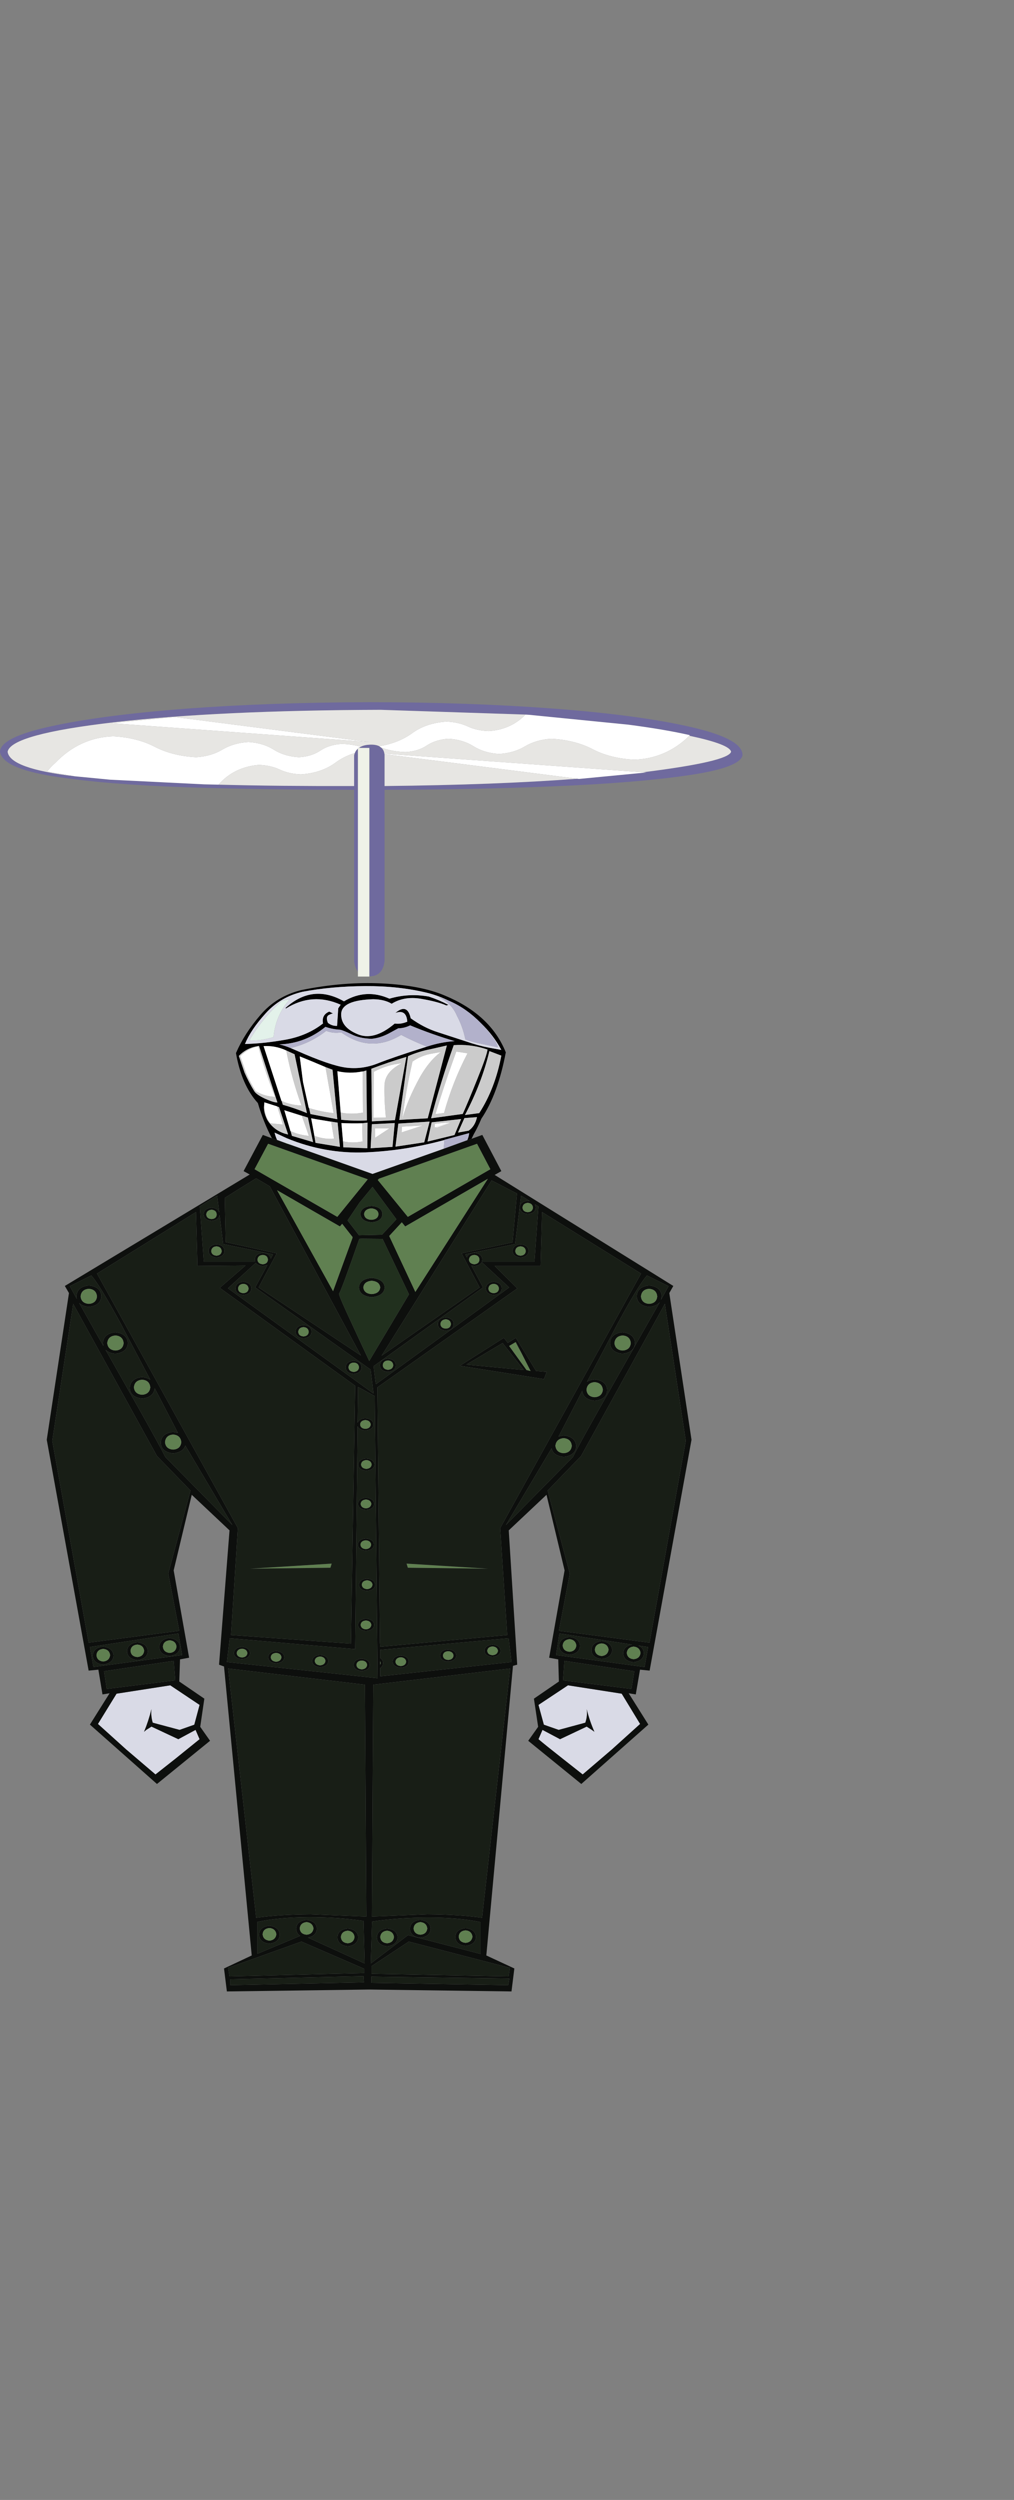 <?xml version="1.0" encoding="UTF-8" standalone="no"?>
<svg xmlns:xlink="http://www.w3.org/1999/xlink" height="1180.9px" width="479.35px" xmlns="http://www.w3.org/2000/svg">
  <rect width="100%" height="100%" fill="#808080" stroke="none"/>
  <g transform="matrix(1.0, 0.0, 0.0, 1.0, 174.55, 605.1)">
    <use height="476.3" transform="matrix(1.0, 0.0, 0.0, 1.0, -152.45, -140.7)" width="304.8" xlink:href="#shape0"/>
    <use height="129.6" transform="matrix(1.0, 0.0, 0.0, 1.0, -174.55, -273.4)" width="351.0" xlink:href="#shape1"/>
  </g>
  <defs>
    <g id="shape0" transform="matrix(1.0, 0.0, 0.0, 1.0, 0.0, 0.0)">
      <path d="M207.55 31.1 Q200.15 28.75 192.4 29.3 186.3 46.3 181.7 63.85 L196.65 61.8 Q199.0 56.65 203.55 45.3 208.15 33.95 208.35 31.35 L207.55 31.1 M209.25 32.1 Q205.65 47.2 197.7 62.3 L204.45 61.4 Q211.95 49.8 214.9 34.25 L209.25 32.1 M190.05 8.3 Q185.4 6.05 180.35 4.7 166.6 1.3 150.55 1.4 134.55 1.5 120.85 4.1 110.5 6.5 103.5 14.25 96.45 22.0 93.7 28.75 102.75 28.55 113.05 26.7 123.3 24.8 130.6 19.05 129.85 15.0 133.55 13.45 L135.35 14.35 Q135.0 14.25 133.35 15.05 131.75 15.9 132.9 18.75 134.8 20.3 137.25 20.2 L137.8 11.9 138.95 10.2 Q125.55 4.2 113.05 12.0 L112.85 11.75 Q125.65 0.15 140.5 8.6 150.9 2.4 162.0 7.35 171.1 4.65 180.6 6.35 185.5 7.95 189.9 10.3 L188.9 10.55 Q184.85 8.75 176.95 7.4 169.0 6.05 163.05 9.75 159.75 7.7 154.35 7.6 139.6 8.05 139.2 14.35 138.85 20.75 146.8 24.05 154.6 27.5 164.5 19.1 167.55 19.5 170.45 18.2 170.0 12.2 164.8 14.1 170.45 9.3 172.05 16.6 178.3 21.1 184.75 23.15 L198.1 27.5 Q204.0 29.55 209.35 30.55 L214.9 31.55 Q211.15 24.6 205.2 18.85 198.25 11.75 190.05 8.3 M179.7 30.0 Q186.2 27.85 192.85 27.4 182.15 24.25 171.8 19.95 169.1 21.3 166.15 21.35 L161.65 23.8 Q157.5 25.95 153.55 26.3 147.95 26.15 144.0 24.15 139.95 22.2 138.6 22.0 135.0 21.8 131.75 20.65 122.2 28.5 109.95 28.95 112.65 29.55 115.2 30.65 L118.15 31.9 Q133.9 38.9 141.4 39.9 148.95 40.9 156.4 37.95 163.95 34.95 179.7 30.0 M168.0 64.55 L180.1 63.85 189.15 29.45 181.45 31.2 Q175.95 32.25 170.8 34.5 L166.65 64.65 168.0 64.55 M198.8 74.2 Q199.5 72.65 199.7 70.85 L188.0 74.0 188.0 74.1 Q169.55 79.15 150.65 79.95 131.55 80.7 113.55 73.3 L107.7 70.6 Q108.1 72.4 108.9 74.1 L106.45 73.3 Q102.5 65.85 99.8 56.65 92.15 48.3 89.45 33.05 93.5 23.7 101.05 15.0 108.55 6.25 120.25 3.3 140.2 -0.75 158.5 0.15 176.75 1.05 188.0 5.8 209.8 14.8 217.0 32.7 213.3 52.4 205.45 64.05 203.75 68.1 201.85 71.4 L200.8 73.55 198.8 74.2 M195.9 64.2 L181.95 65.75 180.0 74.85 192.75 71.75 195.9 64.2 M194.4 70.6 L199.45 69.7 Q202.5 67.55 203.4 63.3 L197.45 63.75 194.4 70.6 M166.2 66.35 L164.85 77.25 178.45 75.2 181.0 65.4 166.2 66.35 M164.5 66.1 L153.7 66.65 153.1 78.0 163.45 77.35 164.5 66.1 M170.0 34.85 Q161.65 37.3 153.45 40.45 L153.7 65.3 164.6 64.75 170.0 34.85 M124.0 59.0 L124.65 61.85 137.35 64.3 135.1 40.9 131.75 39.65 Q125.7 37.05 119.6 34.6 L121.15 46.75 123.85 58.9 124.0 59.0 M149.3 41.8 L149.3 41.7 Q143.35 42.95 137.4 41.6 L137.4 41.7 138.95 61.15 139.2 64.55 Q145.25 65.2 151.35 64.85 L151.1 41.25 149.3 41.8 M99.25 29.85 Q94.3 30.75 90.8 34.4 L93.5 42.25 Q95.5 46.85 98.1 51.05 99.15 52.7 103.2 54.6 107.35 56.45 109.05 56.4 L100.35 29.65 99.25 29.85 M111.05 55.65 L111.6 57.45 Q117.55 59.15 123.0 61.4 L117.15 33.6 113.2 31.8 Q108.1 29.45 102.5 29.75 L110.95 55.65 111.05 55.65 M114.4 60.7 L112.3 60.05 115.2 69.9 115.3 69.95 115.9 72.15 125.9 75.1 123.45 63.5 114.4 60.7 M102.85 57.0 Q102.15 60.25 104.2 64.5 107.65 70.15 114.1 71.5 L109.8 58.55 109.0 58.35 109.0 58.25 102.85 56.3 102.85 57.0 M140.05 74.75 L140.2 77.55 151.55 78.0 151.65 65.9 149.1 66.2 Q144.15 66.35 139.3 66.1 L140.05 74.75 M126.15 70.05 L127.05 75.45 138.6 77.35 137.5 65.9 127.45 64.3 125.0 63.85 126.15 70.05" fill="#000000" fill-rule="evenodd" stroke="none"/>
      <path d="M209.25 32.1 L214.9 34.25 Q211.95 49.8 204.45 61.4 L197.7 62.3 Q205.65 47.2 209.25 32.1 M207.55 31.1 L208.35 31.35 Q208.15 33.95 203.55 45.3 199.0 56.65 196.65 61.8 L181.7 63.85 Q186.3 46.3 192.4 29.3 200.15 28.75 207.55 31.1 M168.0 64.55 L166.65 64.65 170.8 34.5 Q175.95 32.25 181.45 31.2 L189.15 29.45 180.1 63.85 168.0 64.55 Q170.0 56.65 175.05 46.95 180.0 37.2 186.3 32.55 L182.35 33.25 Q177.2 34.05 172.9 37.05 169.8 50.6 168.0 64.55 M189.7 66.0 L190.35 65.75 183.4 66.45 183.4 68.25 184.15 68.0 184.15 68.35 191.05 65.85 189.7 66.0 M193.6 32.35 L191.95 36.95 Q187.55 49.25 183.75 61.85 L187.8 61.35 Q191.85 46.65 198.9 33.15 L193.6 32.35 M166.2 66.35 L181.0 65.4 178.45 75.2 164.85 77.25 166.2 66.35 M194.4 70.6 L197.45 63.75 203.4 63.3 Q202.5 67.55 199.45 69.7 L194.4 70.6 M195.9 64.2 L192.75 71.75 180.0 74.85 181.95 65.75 195.9 64.2 M167.95 67.8 L167.75 70.5 177.75 67.25 167.95 67.8 M164.5 66.1 L163.45 77.35 153.1 78.0 153.7 66.65 164.5 66.1 M170.0 34.85 L164.6 64.75 153.7 65.3 153.45 40.45 Q161.65 37.3 170.0 34.85 M131.75 39.65 L135.1 40.9 137.35 64.3 124.65 61.85 124.0 59.0 Q129.7 60.8 135.6 61.4 L131.75 39.65 M149.3 41.8 L151.1 41.25 151.35 64.85 Q145.25 65.2 139.2 64.55 L138.95 61.15 Q144.15 62.15 149.5 61.15 L149.3 41.8 M100.0 29.9 Q95.05 30.8 91.5 34.5 L94.2 42.35 Q96.2 46.95 98.8 51.05 103.15 53.6 107.9 53.7 103.2 42.05 100.0 29.9 M99.25 29.85 L100.35 29.65 109.05 56.4 Q107.35 56.45 103.2 54.6 99.15 52.7 98.1 51.05 95.5 46.85 93.5 42.25 L90.8 34.4 Q94.3 30.75 99.25 29.85 M113.2 31.8 L117.15 33.6 123.0 61.4 Q117.55 59.15 111.6 57.45 L111.05 55.65 Q115.45 57.65 120.4 57.8 115.8 45.15 113.2 31.8 M114.4 60.7 L123.45 63.5 125.9 75.1 115.9 72.15 115.3 69.95 Q119.35 71.75 123.9 72.15 L120.6 62.75 114.4 60.7 M109.0 58.35 L109.8 58.55 114.1 71.5 Q107.65 70.15 104.2 64.5 102.15 60.25 102.85 57.0 102.7 62.4 105.65 66.2 L111.6 66.8 109.0 58.35 M155.25 68.6 L155.25 73.05 162.0 68.6 155.25 68.6 M149.1 66.2 L151.65 65.9 151.55 78.0 140.2 77.55 140.05 74.75 Q144.7 75.75 149.3 74.75 L149.1 66.2 M126.15 70.05 L126.55 72.15 Q131.1 73.85 135.8 73.5 L134.45 65.55 127.45 64.3 137.5 65.9 138.6 77.35 127.05 75.45 126.15 70.05 M154.45 63.6 L160.3 63.5 Q159.45 54.6 159.65 48.2 159.9 41.8 167.85 37.85 160.8 38.55 154.6 41.9 L154.45 63.6" fill="#cbcbcb" fill-rule="evenodd" stroke="none"/>
      <path d="M189.7 66.0 L191.05 65.85 184.15 68.35 184.15 68.0 189.7 66.0" fill="#fefefe" fill-rule="evenodd" stroke="none"/>
      <path d="M190.05 8.3 Q187.75 7.35 185.3 6.7 191.4 9.4 193.95 15.5 196.65 20.55 197.9 26.6 201.15 27.85 205.9 28.75 L213.2 30.3 Q213.4 29.75 211.85 27.05 208.7 22.45 205.2 18.85 211.15 24.6 214.9 31.55 L209.35 30.55 Q204.0 29.55 198.1 27.5 L184.75 23.15 Q178.3 21.1 172.05 16.6 170.45 9.3 164.8 14.1 170.0 12.2 170.45 18.2 167.55 19.5 164.5 19.1 154.6 27.5 146.8 24.05 138.85 20.75 139.2 14.35 139.6 8.05 154.35 7.6 159.75 7.7 163.05 9.75 169.0 6.05 176.95 7.4 184.85 8.75 188.9 10.55 L189.9 10.3 Q185.5 7.95 180.6 6.35 171.1 4.65 162.0 7.35 150.9 2.4 140.5 8.6 125.65 0.15 112.85 11.75 L113.05 12.0 Q125.55 4.2 138.95 10.2 L137.8 11.9 137.25 20.2 Q134.8 20.3 132.9 18.75 131.75 15.9 133.35 15.05 135.0 14.25 135.35 14.35 L133.55 13.45 Q129.85 15.0 130.6 19.05 123.3 24.8 113.05 26.7 102.75 28.55 93.7 28.75 96.45 22.0 103.5 14.25 110.5 6.5 120.85 4.1 134.55 1.5 150.55 1.4 166.6 1.3 180.35 4.7 185.4 6.05 190.05 8.3 M115.2 30.65 Q124.55 28.5 132.1 22.55 135.6 23.9 139.2 23.25 153.1 33.25 167.55 24.45 172.95 27.3 179.7 30.0 163.95 34.95 156.4 37.95 148.95 40.9 141.4 39.9 133.9 38.9 118.15 31.9 L115.2 30.65 M108.9 74.1 Q108.1 72.4 107.7 70.6 L113.55 73.3 Q131.55 80.7 150.65 79.95 169.55 79.15 188.0 74.1 L187.65 78.25 154.0 90.15 117.0 77.0 112.6 75.0 112.85 75.55 108.9 74.1 M114.85 7.6 L111.15 8.4 Q102.05 16.4 95.85 26.95 100.25 27.5 107.2 25.5 108.15 15.25 114.85 7.6 M58.4 331.7 L72.25 340.95 69.75 350.3 62.8 352.75 50.1 349.35 Q49.15 346.2 49.5 342.95 48.15 348.45 46.0 353.65 L47.05 352.75 49.5 351.2 62.2 357.15 70.35 352.75 72.25 357.15 60.85 366.35 51.4 373.8 37.5 361.95 24.2 349.95 33.0 335.65 58.4 331.7 M242.65 357.15 L255.25 351.2 257.65 352.75 258.9 353.65 Q256.6 348.45 255.25 342.95 255.7 346.2 254.6 349.35 L242.0 352.75 235.0 350.3 232.45 340.95 246.4 331.7 271.8 335.65 280.5 349.95 267.2 361.95 253.35 373.8 243.9 366.35 Q235.5 359.75 232.45 357.15 L234.35 352.75 242.65 357.15" fill="#d9dae6" fill-rule="evenodd" stroke="none"/>
      <path d="M205.2 18.85 Q208.7 22.45 211.85 27.05 213.4 29.75 213.2 30.3 L205.9 28.75 Q201.15 27.85 197.9 26.6 196.65 20.55 193.95 15.5 191.4 9.4 185.3 6.7 187.75 7.35 190.05 8.3 198.25 11.75 205.2 18.85 M115.2 30.65 Q112.65 29.55 109.95 28.95 122.2 28.5 131.75 20.65 135.0 21.8 138.6 22.0 139.95 22.2 144.0 24.15 147.95 26.15 153.55 26.3 157.5 25.95 161.65 23.8 L166.15 21.35 Q169.1 21.3 171.8 19.95 182.15 24.25 192.85 27.4 186.2 27.85 179.7 30.0 172.95 27.3 167.55 24.45 153.1 33.25 139.2 23.25 135.6 23.9 132.1 22.55 124.55 28.5 115.2 30.65 M188.0 74.1 L188.0 74.0 199.7 70.85 Q199.5 72.65 198.8 74.2 L187.65 78.25 188.0 74.1" fill="#b2b1cb" fill-rule="evenodd" stroke="none"/>
      <path d="M114.85 7.6 Q108.15 15.25 107.2 25.5 100.25 27.5 95.85 26.95 102.05 16.4 111.15 8.4 L114.85 7.6 M112.85 75.55 L112.6 75.0 117.0 77.0 112.85 75.55" fill="#e3f2ea" fill-rule="evenodd" stroke="none"/>
      <path d="M168.0 64.55 Q169.8 50.6 172.9 37.05 177.2 34.05 182.35 33.25 L186.3 32.55 Q180.0 37.2 175.05 46.95 170.0 56.65 168.0 64.55 M193.6 32.35 L198.9 33.15 Q191.85 46.65 187.8 61.35 L183.75 61.85 Q187.55 49.25 191.95 36.95 L193.6 32.35 M184.15 68.0 L183.4 68.25 183.4 66.45 190.35 65.75 189.7 66.0 184.15 68.0 M167.95 67.8 L177.75 67.25 167.75 70.5 167.95 67.8 M124.0 59.0 L123.85 58.9 121.15 46.75 119.6 34.6 Q125.7 37.05 131.75 39.65 L135.6 61.4 Q129.7 60.8 124.0 59.0 M138.95 61.15 L137.4 41.7 137.4 41.6 Q143.35 42.95 149.3 41.7 L149.3 41.8 149.5 61.15 Q144.15 62.15 138.95 61.15 M100.0 29.9 Q103.2 42.05 107.9 53.7 103.15 53.6 98.8 51.05 96.2 46.95 94.2 42.35 L91.5 34.5 Q95.05 30.8 100.0 29.9 M111.05 55.65 L110.95 55.65 102.5 29.75 Q108.1 29.45 113.2 31.8 115.8 45.15 120.4 57.8 115.45 57.65 111.05 55.65 M112.3 60.05 L114.4 60.7 120.6 62.75 123.9 72.15 Q119.35 71.75 115.3 69.95 L115.2 69.9 112.3 60.05 M102.85 57.0 L102.85 56.3 109.0 58.25 109.0 58.35 111.6 66.8 105.65 66.2 Q102.7 62.4 102.85 57.0 M155.25 68.6 L162.0 68.6 155.25 73.05 155.25 68.6 M149.1 66.2 L149.3 74.75 Q144.7 75.75 140.05 74.75 L139.3 66.1 Q144.15 66.35 149.1 66.2 M154.45 63.6 L154.6 41.9 Q160.8 38.55 167.85 37.85 159.9 41.8 159.65 48.2 159.45 54.6 160.3 63.5 L154.45 63.6 M127.45 64.3 L134.45 65.55 135.8 73.5 Q131.1 73.85 126.55 72.15 L126.15 70.05 125.0 63.85 127.45 64.3" fill="#ffffff" fill-rule="evenodd" stroke="none"/>
      <path d="M198.8 74.2 L200.8 73.55 205.9 71.7 214.9 88.8 211.75 90.6 296.2 143.05 294.3 146.4 304.8 215.7 285.0 324.75 280.45 324.3 278.45 336.0 275.1 335.45 284.4 350.25 252.7 378.3 227.6 357.9 232.3 351.3 230.3 338.0 242.1 329.9 241.8 319.45 237.5 318.65 244.8 277.4 236.25 241.7 218.4 258.5 222.4 321.95 220.4 322.5 207.8 459.3 221.05 465.45 219.7 476.3 152.45 475.4 85.15 476.3 83.8 465.45 96.9 459.3 83.8 322.8 81.45 321.95 86.4 258.5 68.55 241.7 60.0 277.4 67.3 318.65 63.0 319.45 62.65 329.9 74.5 338.0 72.55 351.3 77.2 357.9 52.1 378.3 20.4 350.25 29.7 335.45 26.35 336.0 24.4 324.3 19.8 324.75 0.0 215.7 10.5 146.4 8.55 143.05 95.95 90.4 93.05 88.8 102.15 71.7 106.45 73.3 108.9 74.1 112.85 75.55 117.0 77.0 154.0 90.15 187.65 78.25 198.8 74.2 M203.4 75.9 L157.05 92.4 156.5 93.0 170.7 110.4 209.7 87.9 203.4 75.9 M227.4 108.2 Q229.65 108.05 229.85 106.05 229.65 104.0 227.4 103.8 225.1 104.0 224.9 106.05 225.1 108.05 227.4 108.2 M220.2 122.45 L222.3 99.4 210.3 93.2 158.3 176.0 204.65 143.75 196.1 127.65 220.2 122.45 M227.4 109.1 Q223.8 108.75 223.65 105.95 223.8 103.2 227.4 102.8 L228.4 103.0 224.25 100.4 221.4 123.25 197.8 128.1 198.6 129.55 Q199.25 127.65 202.15 127.4 205.75 127.75 205.9 130.55 L205.75 131.55 230.55 131.55 232.45 105.5 230.75 104.45 231.2 105.95 Q231.0 108.75 227.4 109.1 M208.8 144.3 Q208.95 146.3 211.3 146.45 213.55 146.3 213.75 144.3 213.55 142.25 211.3 142.05 208.95 142.25 208.8 144.3 M227.8 126.5 Q227.6 129.3 224.0 129.65 220.4 129.3 220.2 126.5 220.4 123.7 224.0 123.35 227.6 123.7 227.8 126.5 M211.75 133.6 L222.45 144.2 156.3 190.95 157.5 311.6 157.65 313.5 217.7 307.95 214.35 257.45 280.95 137.2 234.15 108.15 233.45 133.6 211.75 133.6 M218.6 143.75 L205.65 131.8 Q204.85 133.4 202.15 133.7 L200.7 133.4 206.25 143.75 154.5 180.95 155.5 189.15 155.7 189.4 218.6 143.75 M207.55 144.2 Q207.7 141.45 211.3 141.05 214.9 141.45 215.1 144.2 214.9 147.0 211.3 147.35 207.7 147.0 207.55 144.2 M224.0 124.35 Q221.65 124.5 221.5 126.6 221.65 128.55 224.0 128.75 226.25 128.55 226.45 126.6 226.25 124.5 224.0 124.35 M169.45 114.95 L167.85 113.0 161.9 119.45 174.25 145.85 208.5 92.45 169.45 114.95 M202.15 132.8 Q204.4 132.6 204.55 130.65 204.4 128.55 202.15 128.4 199.8 128.55 199.6 130.65 199.8 132.6 202.15 132.8 M188.65 164.2 Q185.05 163.85 184.85 161.05 185.05 158.25 188.65 157.9 192.25 158.25 192.4 161.05 192.25 163.85 188.65 164.2 M188.65 163.2 Q190.9 163.05 191.05 161.05 190.9 159.0 188.65 158.8 186.3 159.0 186.1 161.05 186.3 163.05 188.65 163.2 M224.35 174.65 L221.75 169.5 221.65 169.6 218.6 171.4 226.8 182.75 228.7 183.2 224.35 174.65 M284.75 142.8 Q290.4 143.4 290.7 147.9 L290.35 149.6 293.95 143.15 283.75 138.1 Q279.9 142.35 270.1 160.4 L255.4 188.3 Q256.75 187.4 259.0 187.15 264.7 187.8 264.95 192.3 264.7 196.7 259.0 197.3 253.6 196.7 253.15 192.55 L251.65 195.5 242.2 213.7 241.9 214.15 244.35 213.6 Q250.0 214.25 250.3 218.75 250.0 223.15 244.35 223.8 239.4 223.25 238.65 219.75 L217.05 256.0 248.75 223.85 Q251.55 218.2 261.35 200.85 L281.05 166.1 289.8 150.7 Q288.35 152.6 284.75 152.95 279.15 152.3 278.9 147.9 279.15 143.4 284.75 142.8 M215.45 169.95 L215.45 170.05 198.35 180.2 225.55 182.75 225.45 182.65 215.45 169.95 M217.95 169.95 L221.75 167.55 231.3 183.2 236.35 183.65 235.05 187.05 195.3 180.75 216.1 167.55 217.95 169.95 M284.75 144.4 Q281.25 144.65 280.9 148.0 281.25 151.25 284.75 151.5 288.25 151.25 288.6 148.0 288.25 144.65 284.75 144.4 M272.15 164.9 Q277.8 165.55 278.1 170.05 277.8 174.45 272.15 175.1 266.55 174.45 266.3 170.05 266.55 165.55 272.15 164.9 M272.25 166.45 Q268.75 166.7 268.35 170.05 268.75 173.3 272.25 173.55 275.75 173.3 276.1 170.05 275.75 166.7 272.25 166.45 M259.0 195.6 Q262.5 195.35 262.9 192.1 262.5 188.75 259.0 188.5 255.5 188.75 255.15 192.1 255.5 195.35 259.0 195.6 M98.25 87.9 L137.35 110.4 151.75 92.65 151.65 92.65 104.65 75.9 98.25 87.9 M99.0 92.2 Q91.5 96.8 84.15 101.45 L84.6 122.35 108.7 127.65 100.15 143.75 148.5 175.9 105.45 96.0 99.0 92.2 M77.95 112.35 Q74.35 112.0 74.15 109.2 74.35 106.4 77.95 106.05 80.9 106.35 81.55 108.3 L80.55 100.4 72.35 105.5 74.25 131.55 98.55 131.55 98.35 130.55 Q98.55 127.75 102.15 127.4 105.45 127.75 105.9 130.2 L107.0 128.1 83.4 123.25 81.7 109.5 Q81.35 112.0 77.95 112.35 M77.75 126.6 Q77.95 128.55 80.25 128.75 82.5 128.55 82.7 126.6 82.5 124.5 80.25 124.35 77.95 124.5 77.75 126.6 M80.35 109.3 Q80.2 107.25 77.95 107.05 75.6 107.25 75.4 109.3 75.6 111.3 77.95 111.45 80.2 111.3 80.35 109.3 M76.5 126.5 Q76.65 123.7 80.25 123.35 83.85 123.7 84.05 126.5 83.85 129.3 80.25 129.65 76.65 129.3 76.5 126.5 M70.55 108.15 L23.75 137.2 90.35 257.45 87.1 307.95 143.8 312.0 145.8 190.2 81.8 143.95 93.95 133.4 71.25 133.6 70.55 108.15 M23.75 148.0 Q23.4 144.65 19.9 144.4 16.35 144.65 16.0 148.0 16.35 151.25 19.9 151.5 23.4 151.25 23.75 148.0 M25.8 147.9 Q25.55 152.3 19.9 152.95 16.75 152.6 15.3 151.05 L23.75 166.1 26.8 171.4 26.55 170.05 Q26.8 165.55 32.4 164.9 38.05 165.55 38.35 170.05 38.05 174.45 32.4 175.1 29.25 174.75 27.8 173.2 L43.45 200.85 Q53.25 218.2 56.05 223.85 L87.75 256.0 65.5 218.45 Q64.5 221.6 59.75 222.15 54.15 221.55 53.9 217.1 54.15 212.6 59.75 212.0 L62.0 212.45 53.2 195.5 51.0 191.3 Q50.65 195.6 45.1 196.25 39.5 195.6 39.25 191.2 39.5 186.7 45.1 186.05 47.5 186.35 48.95 187.35 L34.75 160.4 Q24.9 142.35 21.05 138.1 L10.9 143.15 14.2 149.15 14.05 147.9 Q14.3 143.4 19.9 142.8 25.55 143.4 25.8 147.9 M45.1 194.45 Q48.6 194.15 48.95 190.95 48.6 187.6 45.1 187.35 41.55 187.6 41.2 190.95 41.55 194.15 45.1 194.45 M36.35 170.05 Q36.0 166.7 32.5 166.45 28.95 166.7 28.6 170.05 28.95 173.3 32.5 173.55 36.0 173.3 36.35 170.05 M153.55 105.25 Q158.5 105.7 158.65 109.1 158.5 112.55 153.55 113.0 148.6 112.55 148.3 109.1 148.5 105.7 153.55 105.25 M153.45 106.4 Q150.3 106.7 150.0 109.1 150.3 111.65 153.45 111.8 156.6 111.65 156.85 109.1 156.6 106.7 153.45 106.4 M142.2 112.1 L147.6 119.1 158.5 118.85 165.3 111.55 154.0 96.25 147.85 103.7 142.2 112.1 M144.6 120.0 L139.65 113.7 138.6 114.95 108.9 97.85 135.35 145.5 144.45 120.55 Q144.45 120.3 144.6 120.0 M158.75 120.8 L153.0 120.75 Q148.05 120.65 147.75 120.8 138.75 146.65 138.15 146.65 138.05 147.45 141.55 155.1 L148.6 170.3 152.45 178.5 171.25 147.0 158.75 120.8 M157.65 143.75 Q157.3 140.9 153.6 140.6 150.0 140.9 149.65 143.75 150.0 146.65 153.6 146.9 157.3 146.65 157.65 143.75 M159.75 143.75 Q159.45 147.75 153.6 148.35 147.85 147.75 147.6 143.75 147.85 139.8 153.6 139.25 159.45 139.8 159.75 143.75 M96.75 144.2 Q96.55 147.0 92.95 147.35 89.35 147.0 89.2 144.2 89.35 141.45 92.95 141.05 96.55 141.45 96.75 144.2 M95.4 144.3 Q95.2 142.25 92.95 142.05 90.6 142.25 90.45 144.3 90.6 146.3 92.95 146.45 95.2 146.3 95.4 144.3 M98.8 132.15 L85.65 144.15 154.5 193.9 153.1 182.55 98.55 143.75 104.3 133.15 102.15 133.7 Q99.7 133.4 98.8 132.15 M102.15 132.8 Q104.4 132.6 104.55 130.65 104.4 128.55 102.15 128.4 99.8 128.55 99.6 130.65 99.8 132.6 102.15 132.8 M117.6 164.65 Q117.8 161.85 121.4 161.5 125.0 161.85 125.2 164.65 125.0 167.45 121.4 167.8 117.8 167.45 117.6 164.65 M158.85 180.5 Q159.0 182.45 161.35 182.65 163.6 182.45 163.8 180.5 163.6 178.4 161.35 178.25 159.0 178.4 158.85 180.5 M121.4 162.5 Q119.05 162.65 118.9 164.75 119.05 166.7 121.4 166.9 123.65 166.7 123.85 164.75 123.65 162.65 121.4 162.5 M157.5 180.5 Q157.65 177.7 161.25 177.35 164.85 177.7 165.05 180.5 164.85 183.3 161.25 183.65 157.65 183.3 157.5 180.5 M142.65 181.5 Q142.8 183.45 145.15 183.65 147.4 183.45 147.6 181.5 147.4 179.4 145.15 179.25 142.8 179.4 142.65 181.5 M148.85 181.5 Q148.65 184.25 145.05 184.65 141.45 184.25 141.3 181.5 141.45 178.7 145.05 178.35 148.65 178.7 148.85 181.5 M147.15 190.75 L146.95 207.65 Q147.6 205.8 150.55 205.5 154.25 205.85 154.45 208.5 154.25 211.0 150.55 211.35 147.6 211.1 146.95 209.3 L145.8 314.6 86.5 309.45 85.15 320.7 156.4 328.35 155.05 195.05 147.15 190.75 M148.6 227.4 Q148.75 229.25 151.1 229.45 153.35 229.25 153.6 227.4 153.35 225.5 151.1 225.3 148.75 225.5 148.6 227.4 M150.65 210.55 Q152.9 210.35 153.15 208.5 152.9 206.6 150.65 206.4 148.3 206.6 148.15 208.5 148.3 210.35 150.65 210.55 M151.0 224.5 Q154.7 224.85 154.9 227.45 154.7 230.0 151.0 230.35 147.4 230.0 147.25 227.45 147.4 224.85 151.0 224.5 M150.9 243.05 Q154.6 243.4 154.8 246.0 154.6 248.55 150.9 248.9 147.3 248.55 147.15 246.0 147.3 243.4 150.9 243.05 M150.9 243.95 Q148.6 244.1 148.4 246.0 148.6 247.9 150.9 248.1 153.15 247.9 153.45 246.0 153.15 244.1 150.9 243.95 M154.7 265.25 Q154.5 267.8 150.85 268.15 147.25 267.8 147.05 265.25 147.25 262.65 150.85 262.3 154.5 262.65 154.7 265.25 M150.85 267.35 Q153.1 267.15 153.35 265.25 153.1 263.4 150.85 263.2 148.5 263.4 148.3 265.25 148.5 267.15 150.85 267.35 M147.6 284.25 Q147.75 281.65 151.35 281.3 155.05 281.65 155.25 284.25 155.05 286.8 151.35 287.15 147.75 286.8 147.6 284.25 M59.75 213.25 Q56.25 213.5 55.9 216.85 56.25 220.1 59.75 220.35 63.25 220.1 63.6 216.85 63.25 213.5 59.75 213.25 M151.45 282.1 Q149.1 282.3 148.95 284.15 149.1 286.05 151.45 286.25 153.7 286.05 154.0 284.15 153.7 282.3 151.45 282.1 M52.1 223.35 L12.5 151.5 2.6 216.2 19.8 311.55 62.65 305.95 57.5 279.2 57.5 278.7 67.95 239.7 52.1 223.35 M62.25 307.2 L20.4 313.6 22.05 323.05 64.0 317.4 62.25 307.2 M42.85 318.35 Q45.7 318.1 46.05 315.4 45.7 312.7 42.85 312.45 39.85 312.7 39.6 315.4 39.85 318.1 42.85 318.35 M42.85 319.8 Q38.15 319.25 37.95 315.6 38.15 311.9 42.85 311.35 47.5 311.9 47.8 315.6 47.5 319.25 42.85 319.8 M54.9 313.4 Q55.15 316.1 58.15 316.4 61.0 316.1 61.35 313.4 61.0 310.7 58.15 310.45 55.15 310.7 54.9 313.4 M58.05 309.35 Q62.7 309.9 63.0 313.6 62.7 317.3 58.05 317.85 53.35 317.3 53.2 313.6 53.35 309.9 58.05 309.35 M58.4 331.7 L33.0 335.65 24.2 349.95 37.5 361.95 51.4 373.8 60.85 366.35 72.25 357.15 70.35 352.75 62.2 357.15 49.5 351.2 47.05 352.75 46.0 353.65 Q48.15 348.45 49.5 342.95 49.15 346.2 50.1 349.35 L62.8 352.75 69.75 350.3 72.25 340.95 58.4 331.7 M60.0 320.15 L27.1 325.05 28.35 333.4 60.75 329.35 60.0 320.15 M26.7 314.5 Q23.75 314.75 23.5 317.45 23.75 320.15 26.7 320.45 29.6 320.15 29.95 317.45 29.6 314.75 26.7 314.5 M26.65 313.4 Q31.3 313.95 31.6 317.65 31.3 321.35 26.65 321.9 21.95 321.35 21.75 317.65 21.95 313.95 26.65 313.4 M147.15 303.15 Q147.3 300.55 150.9 300.2 154.6 300.55 154.8 303.15 154.6 305.7 150.9 306.05 147.3 305.7 147.15 303.15 M148.4 303.15 Q148.6 305.05 150.9 305.25 153.15 305.05 153.45 303.15 153.15 301.25 150.9 301.1 148.6 301.25 148.4 303.15 M157.6 320.25 L157.65 322.05 157.85 321.15 157.6 320.25 M157.6 314.95 L157.6 318.8 Q158.95 319.55 159.0 321.15 158.95 322.7 157.65 323.5 L157.65 327.45 219.7 320.7 218.35 309.45 157.6 314.95 M131.75 320.15 Q131.5 318.3 129.25 318.1 126.9 318.3 126.7 320.15 126.9 322.05 129.25 322.25 131.5 322.05 131.75 320.15 M133.1 320.25 Q132.9 322.8 129.25 323.15 125.65 322.8 125.45 320.25 125.65 317.65 129.25 317.3 132.9 317.65 133.1 320.25 M145.05 322.05 Q145.25 319.45 148.85 319.1 152.55 319.45 152.7 322.05 152.55 324.6 148.85 324.95 145.25 324.6 145.05 322.05 M110.95 318.45 Q110.7 316.55 108.45 316.4 106.1 316.55 105.9 318.45 106.1 320.35 108.45 320.55 110.7 320.35 110.95 318.45 M146.4 322.05 Q146.6 323.95 148.95 324.15 151.2 323.95 151.45 322.05 151.2 320.15 148.95 320.0 146.6 320.15 146.4 322.05 M104.65 318.45 Q104.85 315.85 108.45 315.5 112.15 315.85 112.3 318.45 112.15 321.0 108.45 321.35 104.85 321.0 104.65 318.45 M92.35 318.55 Q94.6 318.35 94.85 316.5 94.6 314.6 92.35 314.4 90.0 314.6 89.8 316.5 90.0 318.35 92.35 318.55 M92.25 319.35 Q88.65 319.0 88.45 316.5 88.65 313.85 92.25 313.5 95.95 313.85 96.1 316.5 95.95 319.0 92.25 319.35 M150.4 331.4 L85.75 323.75 99.0 441.5 Q109.9 439.95 124.8 439.85 L151.1 440.95 150.4 331.4 M244.35 214.95 Q240.85 215.25 240.45 218.55 240.85 221.8 244.35 222.05 247.85 221.8 248.2 218.55 247.85 215.25 244.35 214.95 M247.2 278.7 L247.2 279.2 242.1 305.95 284.95 311.55 302.1 216.2 292.2 151.5 252.6 223.35 236.8 239.7 247.2 278.7 M242.35 307.2 L240.75 317.4 282.6 323.05 284.3 313.6 279.6 312.9 Q282.15 313.85 282.3 316.55 282.05 320.25 277.35 320.8 272.7 320.25 272.5 316.55 272.7 313.15 276.75 312.45 L242.35 307.2 M210.75 317.45 Q213.0 317.3 213.3 315.4 213.0 313.5 210.75 313.35 208.45 313.5 208.25 315.4 208.45 317.3 210.75 317.45 M206.9 315.4 Q207.1 312.8 210.7 312.45 214.35 312.8 214.55 315.4 214.35 317.9 210.7 318.3 207.1 317.9 206.9 315.4 M187.3 317.65 Q187.45 319.55 189.8 319.7 192.05 319.55 192.3 317.65 192.05 315.75 189.8 315.6 187.45 315.75 187.3 317.65 M163.5 320.55 Q163.7 317.9 167.3 317.55 171.0 317.9 171.15 320.55 171.0 323.05 167.3 323.4 163.7 323.05 163.5 320.55 M185.95 317.65 Q186.1 315.05 189.7 314.7 193.4 315.05 193.6 317.65 193.4 320.15 189.7 320.55 186.1 320.15 185.95 317.65 M167.4 318.45 Q165.05 318.65 164.85 320.55 165.05 322.4 167.4 322.6 169.65 322.4 169.9 320.55 169.65 318.65 167.4 318.45 M242.65 357.15 L234.35 352.75 232.45 357.15 Q235.5 359.75 243.9 366.35 L253.35 373.8 267.2 361.95 280.5 349.95 271.8 335.65 246.4 331.7 232.45 340.95 235.0 350.3 242.0 352.75 254.6 349.35 Q255.7 346.2 255.25 342.95 256.6 348.45 258.9 353.65 L257.65 352.75 255.25 351.2 242.65 357.15 M277.45 313.4 Q274.5 313.7 274.2 316.4 274.5 319.1 277.45 319.35 280.35 319.1 280.7 316.4 280.35 313.7 277.45 313.4 M250.35 312.9 Q250.0 310.2 247.15 309.9 244.15 310.2 243.9 312.9 244.15 315.6 247.15 315.85 250.0 315.6 250.35 312.9 M257.5 315.05 Q257.65 311.35 262.35 310.8 267.0 311.35 267.3 315.05 267.0 318.75 262.35 319.25 257.65 318.75 257.5 315.05 M252.1 313.05 Q251.8 316.75 247.15 317.3 242.45 316.75 242.25 313.05 242.45 309.35 247.15 308.85 251.8 309.35 252.1 313.05 M259.1 314.85 Q259.35 317.55 262.35 317.85 265.2 317.55 265.6 314.85 265.2 312.15 262.35 311.9 259.35 312.15 259.1 314.85 M276.4 333.4 L277.75 325.05 244.7 320.15 244.05 329.35 276.4 333.4 M154.35 331.4 L153.7 440.95 179.9 439.85 Q194.95 439.95 205.8 441.5 L219.05 323.75 154.35 331.4 M193.15 450.6 Q193.3 446.9 198.0 446.35 202.65 446.9 202.95 450.6 202.65 454.25 198.0 454.8 193.3 454.25 193.15 450.6 M201.25 450.4 Q200.85 447.7 198.0 447.45 195.0 447.7 194.75 450.4 195.0 453.1 198.0 453.35 200.85 453.1 201.25 450.4 M179.9 446.55 Q179.55 443.85 176.65 443.55 173.7 443.85 173.4 446.55 173.7 449.25 176.65 449.5 179.55 449.25 179.9 446.55 M218.35 469.2 L218.95 465.15 171.15 452.75 153.55 464.35 153.55 467.95 218.35 469.2 M176.55 450.95 Q171.9 450.4 171.7 446.7 171.9 443.0 176.55 442.5 181.25 443.0 181.5 446.7 181.25 450.4 176.55 450.95 M218.7 470.2 L153.45 469.3 153.45 472.25 218.15 473.35 218.7 470.2 M180.55 441.4 Q166.05 441.4 153.8 443.3 L153.15 463.1 170.8 449.7 205.1 458.6 205.1 443.55 Q195.0 441.4 180.55 441.4 M149.75 443.0 Q137.6 441.15 123.65 441.2 109.6 441.3 99.6 443.45 L99.6 458.5 119.8 450.05 Q118.0 448.95 117.9 446.7 118.05 443.0 122.75 442.5 127.45 443.0 127.7 446.7 127.45 450.15 123.45 450.85 L150.3 463.1 149.75 443.0 M105.3 446.35 Q102.3 446.6 102.05 449.3 102.3 452.0 105.3 452.3 108.15 452.0 108.55 449.3 108.15 446.6 105.3 446.35 M105.2 453.75 Q100.5 453.2 100.35 449.5 100.5 445.8 105.2 445.25 109.9 445.8 110.15 449.5 109.9 453.2 105.2 453.75 M86.4 469.2 L150.1 467.6 150.1 465.6 120.4 452.75 85.75 465.15 86.4 469.2 M86.75 470.55 L86.75 473.35 149.95 472.0 149.75 469.05 86.75 470.55 M157.65 450.6 Q157.95 453.3 160.9 453.55 163.8 453.3 164.15 450.6 163.8 447.9 160.9 447.6 157.95 447.9 157.65 450.6 M160.9 455.0 Q156.25 454.45 156.05 450.75 156.25 447.05 160.9 446.55 165.6 447.05 165.85 450.75 165.6 454.45 160.9 455.0 M147.25 450.75 Q146.95 454.45 142.3 455.0 137.6 454.45 137.4 450.75 137.6 447.05 142.3 446.55 146.95 447.05 147.25 450.75 M122.85 449.5 Q125.7 449.25 126.1 446.55 125.7 443.85 122.85 443.55 119.85 443.85 119.6 446.55 119.85 449.25 122.85 449.5 M145.5 450.6 Q145.15 447.9 142.3 447.6 139.3 447.9 139.05 450.6 139.3 453.3 142.3 453.55 145.15 453.3 145.5 450.6" fill="#0d0f0d" fill-rule="evenodd" stroke="none"/>
      <path d="M203.4 75.9 L209.7 87.9 170.7 110.4 156.5 93.0 157.05 92.4 203.4 75.9 M227.4 108.2 Q225.1 108.05 224.9 106.05 225.1 104.0 227.4 103.8 229.65 104.0 229.85 106.05 229.65 108.05 227.4 108.2 M208.8 144.3 Q208.95 142.25 211.3 142.05 213.55 142.25 213.75 144.3 213.55 146.3 211.3 146.45 208.95 146.3 208.8 144.3 M224.0 124.35 Q226.25 124.5 226.45 126.6 226.25 128.55 224.0 128.75 221.65 128.55 221.5 126.6 221.65 124.5 224.0 124.35 M169.45 114.95 L208.5 92.45 174.25 145.85 161.9 119.45 167.85 113.0 169.45 114.95 M202.15 132.8 Q199.8 132.6 199.6 130.65 199.8 128.55 202.15 128.4 204.4 128.55 204.55 130.65 204.4 132.6 202.15 132.8 M188.65 163.2 Q186.3 163.05 186.1 161.05 186.3 159.0 188.65 158.8 190.9 159.0 191.05 161.05 190.9 163.05 188.65 163.2 M224.35 174.65 L228.7 183.2 226.8 182.75 218.6 171.4 221.65 169.6 224.35 174.65 M284.75 144.4 Q288.25 144.65 288.6 148.0 288.25 151.25 284.75 151.5 281.25 151.25 280.9 148.0 281.25 144.65 284.75 144.4 M259.0 195.6 Q255.5 195.35 255.15 192.1 255.5 188.75 259.0 188.5 262.5 188.75 262.9 192.1 262.5 195.35 259.0 195.6 M272.25 166.45 Q275.75 166.7 276.1 170.05 275.75 173.3 272.25 173.55 268.75 173.3 268.35 170.05 268.75 166.7 272.25 166.45 M98.25 87.9 L104.65 75.9 151.65 92.65 151.75 92.65 137.35 110.4 98.25 87.9 M80.35 109.3 Q80.2 111.3 77.95 111.45 75.6 111.3 75.4 109.3 75.6 107.25 77.95 107.05 80.2 107.25 80.35 109.3 M77.75 126.6 Q77.95 124.5 80.25 124.35 82.5 124.5 82.7 126.6 82.5 128.55 80.25 128.75 77.95 128.55 77.75 126.6 M23.75 148.0 Q23.4 151.25 19.9 151.5 16.35 151.25 16.0 148.0 16.35 144.65 19.9 144.4 23.4 144.65 23.75 148.0 M36.35 170.05 Q36.0 173.3 32.5 173.55 28.95 173.3 28.6 170.05 28.95 166.7 32.5 166.45 36.0 166.7 36.35 170.05 M45.1 194.45 Q41.55 194.15 41.2 190.95 41.55 187.6 45.1 187.35 48.6 187.6 48.95 190.95 48.6 194.15 45.1 194.45 M153.45 106.4 Q156.6 106.7 156.85 109.1 156.6 111.65 153.45 111.8 150.3 111.65 150.0 109.1 150.3 106.7 153.45 106.4 M144.6 120.0 Q144.45 120.3 144.45 120.55 L135.35 145.5 108.9 97.85 138.6 114.95 139.65 113.7 144.6 120.0 M157.65 143.75 Q157.3 146.65 153.6 146.9 150.0 146.65 149.65 143.75 150.0 140.9 153.6 140.6 157.3 140.9 157.65 143.75 M95.4 144.3 Q95.2 146.3 92.95 146.45 90.6 146.3 90.45 144.3 90.6 142.25 92.95 142.05 95.2 142.25 95.4 144.3 M102.15 132.8 Q99.8 132.6 99.6 130.65 99.8 128.55 102.15 128.4 104.4 128.55 104.55 130.65 104.4 132.6 102.15 132.8 M121.4 162.5 Q123.65 162.65 123.85 164.75 123.65 166.7 121.4 166.9 119.05 166.7 118.9 164.75 119.05 162.65 121.4 162.5 M158.85 180.5 Q159.0 178.4 161.35 178.25 163.6 178.4 163.8 180.5 163.6 182.45 161.35 182.65 159.0 182.45 158.85 180.5 M142.65 181.5 Q142.8 179.4 145.15 179.25 147.4 179.4 147.6 181.5 147.4 183.45 145.15 183.65 142.8 183.45 142.65 181.5 M150.65 210.55 Q148.3 210.35 148.15 208.5 148.3 206.6 150.65 206.4 152.9 206.6 153.15 208.5 152.9 210.35 150.65 210.55 M148.6 227.4 Q148.75 225.5 151.1 225.3 153.35 225.5 153.6 227.4 153.35 229.25 151.1 229.45 148.75 229.25 148.6 227.4 M150.9 243.95 Q153.15 244.1 153.45 246.0 153.15 247.9 150.9 248.1 148.6 247.9 148.4 246.0 148.6 244.1 150.9 243.95 M150.85 267.35 Q148.5 267.15 148.3 265.25 148.5 263.4 150.85 263.2 153.1 263.4 153.35 265.25 153.1 267.15 150.85 267.35 M134.7 274.2 L134.1 276.15 96.2 276.6 134.7 274.2 M151.45 282.1 Q153.7 282.3 154.0 284.15 153.7 286.05 151.45 286.25 149.1 286.05 148.95 284.15 149.1 282.3 151.45 282.1 M59.75 213.25 Q63.25 213.5 63.6 216.85 63.25 220.1 59.75 220.35 56.25 220.1 55.9 216.85 56.25 213.5 59.75 213.25 M42.85 318.35 Q39.85 318.1 39.6 315.4 39.85 312.7 42.85 312.45 45.7 312.7 46.05 315.4 45.7 318.1 42.85 318.35 M54.9 313.4 Q55.15 310.7 58.15 310.45 61.0 310.7 61.35 313.4 61.0 316.1 58.15 316.4 55.15 316.1 54.9 313.4 M26.7 314.5 Q29.6 314.75 29.95 317.45 29.6 320.15 26.7 320.45 23.75 320.15 23.5 317.45 23.75 314.75 26.7 314.5 M148.4 303.15 Q148.6 301.25 150.9 301.1 153.15 301.25 153.45 303.15 153.15 305.05 150.9 305.25 148.6 305.05 148.4 303.15 M157.6 320.25 L157.85 321.15 157.65 322.05 157.6 320.25 M131.75 320.15 Q131.5 322.05 129.25 322.25 126.9 322.05 126.7 320.15 126.9 318.3 129.25 318.1 131.5 318.3 131.75 320.15 M146.4 322.05 Q146.6 320.15 148.95 320.0 151.2 320.15 151.45 322.05 151.2 323.95 148.95 324.15 146.6 323.95 146.4 322.05 M110.95 318.45 Q110.7 320.35 108.45 320.55 106.1 320.35 105.9 318.45 106.1 316.55 108.45 316.4 110.7 316.55 110.95 318.45 M92.35 318.55 Q90.0 318.35 89.8 316.5 90.0 314.6 92.35 314.4 94.6 314.6 94.85 316.5 94.6 318.35 92.35 318.55 M244.35 214.95 Q247.85 215.25 248.2 218.55 247.85 221.8 244.35 222.05 240.85 221.8 240.45 218.55 240.85 215.25 244.35 214.95 M170.1 274.2 L208.6 276.6 170.7 276.15 170.1 274.2 M210.75 317.45 Q208.45 317.3 208.25 315.4 208.45 313.5 210.75 313.35 213.0 313.5 213.3 315.4 213.0 317.3 210.75 317.45 M187.3 317.65 Q187.45 315.75 189.8 315.6 192.05 315.75 192.3 317.65 192.05 319.55 189.8 319.7 187.45 319.55 187.3 317.65 M167.4 318.45 Q169.65 318.65 169.9 320.55 169.65 322.4 167.4 322.6 165.05 322.4 164.85 320.55 165.05 318.65 167.4 318.45 M250.35 312.9 Q250.0 315.6 247.15 315.85 244.15 315.6 243.9 312.9 244.15 310.2 247.15 309.9 250.0 310.2 250.35 312.9 M277.45 313.4 Q280.35 313.7 280.7 316.4 280.35 319.1 277.45 319.35 274.5 319.1 274.2 316.4 274.5 313.7 277.45 313.4 M259.1 314.85 Q259.35 312.15 262.35 311.9 265.2 312.15 265.6 314.85 265.2 317.55 262.35 317.85 259.35 317.55 259.1 314.85 M179.9 446.55 Q179.55 449.25 176.65 449.5 173.7 449.25 173.4 446.55 173.7 443.85 176.65 443.55 179.55 443.85 179.9 446.55 M201.25 450.4 Q200.85 453.1 198.0 453.35 195.0 453.1 194.75 450.4 195.0 447.7 198.0 447.45 200.85 447.7 201.25 450.4 M105.3 446.35 Q108.15 446.6 108.55 449.3 108.15 452.0 105.3 452.3 102.3 452.0 102.05 449.3 102.3 446.6 105.3 446.35 M157.65 450.6 Q157.95 447.9 160.9 447.6 163.8 447.9 164.15 450.6 163.8 453.3 160.9 453.55 157.95 453.3 157.65 450.6 M145.5 450.6 Q145.15 453.3 142.3 453.55 139.3 453.3 139.05 450.6 139.3 447.9 142.3 447.6 145.15 447.9 145.5 450.6 M122.85 449.5 Q119.85 449.25 119.6 446.55 119.85 443.85 122.85 443.55 125.7 443.85 126.1 446.55 125.7 449.25 122.85 449.5" fill="#608051" fill-rule="evenodd" stroke="none"/>
      <path d="M227.4 109.1 Q231.0 108.75 231.2 105.95 L230.75 104.45 232.45 105.5 230.55 131.55 205.75 131.55 205.9 130.55 Q205.75 127.75 202.15 127.4 199.25 127.65 198.6 129.55 L197.8 128.1 221.4 123.25 224.25 100.4 228.4 103.0 227.4 102.8 Q223.8 103.2 223.65 105.95 223.8 108.75 227.4 109.1 M220.2 122.45 L196.1 127.65 204.65 143.75 158.3 176.0 210.3 93.2 222.3 99.4 220.2 122.45 M207.55 144.2 Q207.7 147.0 211.3 147.35 214.9 147.0 215.1 144.2 214.9 141.45 211.3 141.05 207.7 141.45 207.55 144.2 M218.6 143.75 L155.7 189.4 155.5 189.15 154.5 180.95 206.25 143.75 200.7 133.4 202.15 133.7 Q204.85 133.4 205.65 131.8 L218.6 143.75 M211.75 133.6 L233.45 133.6 234.15 108.15 280.95 137.2 214.35 257.45 217.7 307.95 157.65 313.5 157.5 311.6 156.3 190.95 222.45 144.2 211.75 133.6 M227.8 126.5 Q227.6 123.7 224.0 123.35 220.4 123.7 220.2 126.5 220.4 129.3 224.0 129.65 227.6 129.3 227.8 126.5 M188.65 164.2 Q192.25 163.85 192.4 161.05 192.25 158.25 188.65 157.9 185.05 158.25 184.85 161.05 185.05 163.85 188.65 164.2 M221.65 169.6 L221.75 169.5 224.35 174.65 221.65 169.6 M217.95 169.95 L216.1 167.55 195.3 180.75 235.05 187.05 236.35 183.65 231.3 183.2 221.75 167.55 217.95 169.95 M215.45 169.95 L225.45 182.65 225.55 182.75 198.35 180.2 215.45 170.05 215.45 169.95 M284.75 142.8 Q279.15 143.4 278.9 147.9 279.15 152.3 284.75 152.95 288.35 152.6 289.8 150.7 L281.05 166.1 261.35 200.85 Q251.55 218.2 248.75 223.85 L217.05 256.0 238.65 219.75 Q239.4 223.25 244.35 223.8 250.0 223.15 250.3 218.75 250.0 214.25 244.35 213.6 L241.9 214.15 242.2 213.7 251.65 195.5 253.15 192.55 Q253.6 196.7 259.0 197.3 264.7 196.7 264.95 192.3 264.7 187.8 259.0 187.15 256.75 187.4 255.4 188.3 L270.1 160.4 Q279.9 142.35 283.75 138.1 L293.95 143.15 290.35 149.6 290.7 147.9 Q290.4 143.4 284.75 142.8 M272.15 164.9 Q266.55 165.55 266.3 170.05 266.55 174.45 272.15 175.1 277.8 174.45 278.1 170.05 277.8 165.55 272.15 164.9 M99.0 92.2 L105.45 96.0 148.5 175.9 100.15 143.75 108.7 127.65 84.6 122.35 84.15 101.45 Q91.5 96.8 99.0 92.2 M77.95 112.35 Q81.35 112.0 81.7 109.5 L83.4 123.25 107.0 128.1 105.9 130.2 Q105.45 127.75 102.15 127.4 98.55 127.75 98.35 130.55 L98.55 131.55 74.25 131.55 72.35 105.5 80.55 100.4 81.55 108.3 Q80.9 106.35 77.95 106.05 74.35 106.4 74.15 109.2 74.35 112.0 77.95 112.35 M70.55 108.15 L71.25 133.6 93.95 133.4 81.8 143.95 145.8 190.2 143.8 312.0 87.1 307.95 90.35 257.45 23.75 137.2 70.55 108.15 M76.5 126.5 Q76.65 129.3 80.25 129.65 83.85 129.3 84.05 126.5 83.85 123.7 80.25 123.35 76.65 123.7 76.5 126.5 M25.8 147.9 Q25.55 143.4 19.9 142.8 14.3 143.4 14.05 147.9 L14.2 149.15 10.9 143.15 21.05 138.1 Q24.9 142.35 34.75 160.4 L48.95 187.35 Q47.5 186.35 45.1 186.05 39.5 186.7 39.25 191.2 39.5 195.6 45.1 196.25 50.65 195.6 51.0 191.3 L53.2 195.5 62.0 212.45 59.75 212.0 Q54.15 212.6 53.9 217.1 54.15 221.55 59.75 222.15 64.5 221.6 65.5 218.45 L87.75 256.0 56.05 223.85 Q53.25 218.2 43.45 200.85 L27.8 173.2 Q29.25 174.75 32.4 175.1 38.05 174.45 38.35 170.05 38.05 165.55 32.4 164.9 26.8 165.55 26.55 170.05 L26.8 171.4 23.75 166.1 15.3 151.05 Q16.75 152.6 19.9 152.95 25.55 152.3 25.8 147.9 M96.75 144.2 Q96.55 141.45 92.95 141.05 89.35 141.45 89.2 144.2 89.35 147.0 92.95 147.35 96.55 147.0 96.75 144.2 M98.8 132.15 Q99.7 133.4 102.15 133.7 L104.3 133.15 98.55 143.75 153.1 182.55 154.5 193.9 85.65 144.15 98.8 132.15 M117.6 164.65 Q117.8 167.45 121.4 167.8 125.0 167.45 125.2 164.65 125.0 161.85 121.4 161.5 117.8 161.85 117.6 164.65 M157.5 180.5 Q157.65 183.3 161.25 183.65 164.85 183.3 165.05 180.5 164.85 177.7 161.25 177.35 157.65 177.7 157.5 180.5 M147.15 190.75 L155.05 195.05 156.4 328.35 85.15 320.7 86.5 309.45 145.8 314.6 146.95 209.3 Q147.6 211.1 150.55 211.35 154.25 211.0 154.45 208.5 154.25 205.85 150.55 205.5 147.6 205.8 146.95 207.65 L147.15 190.75 M148.85 181.5 Q148.65 178.7 145.05 178.35 141.45 178.7 141.3 181.5 141.45 184.25 145.05 184.65 148.65 184.25 148.85 181.5 M150.9 243.05 Q147.3 243.4 147.15 246.0 147.3 248.55 150.9 248.9 154.6 248.55 154.8 246.0 154.6 243.4 150.9 243.05 M151.0 224.5 Q147.4 224.85 147.25 227.45 147.4 230.0 151.0 230.35 154.7 230.0 154.9 227.45 154.7 224.85 151.0 224.5 M154.7 265.25 Q154.5 262.65 150.85 262.3 147.25 262.65 147.05 265.25 147.25 267.8 150.85 268.15 154.5 267.8 154.7 265.25 M134.7 274.2 L96.2 276.6 134.1 276.15 134.7 274.2 M147.6 284.25 Q147.75 286.8 151.35 287.15 155.05 286.8 155.25 284.25 155.05 281.65 151.35 281.3 147.75 281.65 147.6 284.25 M62.25 307.2 L64.0 317.4 22.05 323.05 20.4 313.6 62.25 307.2 M52.1 223.35 L67.95 239.7 57.5 278.7 57.5 279.2 62.65 305.95 19.8 311.55 2.6 216.2 12.5 151.5 52.1 223.35 M42.85 319.8 Q47.5 319.25 47.8 315.6 47.5 311.9 42.85 311.35 38.15 311.9 37.95 315.6 38.15 319.25 42.85 319.8 M58.05 309.35 Q53.35 309.9 53.2 313.6 53.35 317.3 58.05 317.85 62.7 317.3 63.0 313.6 62.7 309.9 58.05 309.35 M60.0 320.15 L60.75 329.35 28.35 333.4 27.1 325.05 60.0 320.15 M147.15 303.15 Q147.3 305.7 150.9 306.05 154.6 305.7 154.8 303.15 154.6 300.55 150.9 300.2 147.3 300.55 147.15 303.15 M26.65 313.4 Q21.95 313.95 21.75 317.65 21.95 321.35 26.65 321.9 31.3 321.35 31.6 317.65 31.3 313.95 26.65 313.4 M157.6 314.95 L218.35 309.45 219.7 320.7 157.65 327.45 157.65 323.5 Q158.95 322.7 159.0 321.15 158.95 319.55 157.6 318.8 L157.6 314.95 M145.05 322.05 Q145.25 324.6 148.85 324.95 152.55 324.6 152.7 322.05 152.55 319.45 148.85 319.1 145.25 319.45 145.05 322.05 M133.1 320.25 Q132.9 317.65 129.25 317.3 125.65 317.65 125.45 320.25 125.65 322.8 129.25 323.15 132.9 322.8 133.1 320.25 M104.65 318.45 Q104.85 321.0 108.45 321.35 112.15 321.0 112.3 318.45 112.15 315.85 108.45 315.5 104.85 315.85 104.65 318.45 M92.25 319.35 Q95.95 319.0 96.1 316.5 95.95 313.85 92.25 313.5 88.65 313.85 88.45 316.5 88.65 319.0 92.25 319.35 M150.4 331.4 L151.1 440.95 124.8 439.85 Q109.9 439.95 99.0 441.5 L85.75 323.75 150.4 331.4 M247.2 278.7 L236.8 239.7 252.6 223.35 292.2 151.5 302.1 216.2 284.95 311.55 242.1 305.95 247.2 279.2 247.2 278.7 M170.1 274.2 L170.7 276.15 208.6 276.6 170.1 274.2 M242.35 307.2 L276.75 312.45 Q272.7 313.15 272.5 316.55 272.7 320.25 277.35 320.8 282.05 320.25 282.3 316.55 282.15 313.85 279.6 312.9 L284.3 313.6 282.6 323.05 240.75 317.4 242.35 307.2 M206.9 315.4 Q207.1 317.9 210.7 318.3 214.35 317.9 214.55 315.4 214.35 312.8 210.7 312.45 207.1 312.8 206.9 315.4 M185.95 317.65 Q186.1 320.15 189.7 320.55 193.4 320.15 193.6 317.65 193.4 315.05 189.7 314.7 186.1 315.05 185.95 317.65 M163.5 320.55 Q163.7 323.05 167.3 323.4 171.0 323.05 171.15 320.55 171.0 317.9 167.3 317.55 163.7 317.9 163.5 320.55 M252.1 313.05 Q251.8 309.35 247.15 308.85 242.45 309.35 242.25 313.05 242.45 316.75 247.15 317.3 251.8 316.75 252.1 313.05 M257.5 315.05 Q257.65 318.75 262.35 319.25 267.0 318.75 267.3 315.05 267.0 311.35 262.35 310.8 257.65 311.35 257.5 315.05 M276.4 333.4 L244.05 329.35 244.7 320.15 277.75 325.05 276.4 333.4 M154.35 331.4 L219.05 323.75 205.8 441.5 Q194.95 439.95 179.9 439.85 L153.7 440.95 154.35 331.4 M193.15 450.6 Q193.3 454.25 198.0 454.8 202.65 454.25 202.95 450.6 202.65 446.9 198.0 446.35 193.3 446.9 193.15 450.6 M176.55 450.95 Q181.25 450.4 181.5 446.7 181.25 443.0 176.55 442.5 171.9 443.0 171.7 446.7 171.9 450.4 176.55 450.95 M218.35 469.2 L153.55 467.95 153.55 464.35 171.15 452.75 218.95 465.15 218.35 469.2 M180.55 441.4 Q195.0 441.4 205.1 443.55 L205.1 458.6 170.8 449.7 153.15 463.1 153.8 443.3 Q166.05 441.4 180.55 441.4 M218.7 470.2 L218.15 473.35 153.45 472.25 153.45 469.3 218.7 470.2 M149.75 443.0 L150.3 463.1 123.45 450.85 Q127.45 450.15 127.7 446.7 127.45 443.0 122.75 442.5 118.05 443.0 117.9 446.7 118.0 448.95 119.8 450.05 L99.6 458.5 99.6 443.45 Q109.6 441.3 123.65 441.2 137.6 441.15 149.75 443.0 M86.4 469.2 L85.75 465.15 120.4 452.75 150.1 465.6 150.1 467.6 86.4 469.2 M105.2 453.75 Q109.9 453.2 110.15 449.5 109.9 445.8 105.2 445.25 100.5 445.8 100.35 449.5 100.5 453.2 105.2 453.75 M86.75 470.55 L149.75 469.05 149.95 472.0 86.75 473.35 86.75 470.55 M160.9 455.0 Q165.6 454.45 165.85 450.75 165.6 447.05 160.9 446.55 156.25 447.05 156.05 450.75 156.25 454.45 160.9 455.0 M147.25 450.75 Q146.95 447.05 142.3 446.55 137.6 447.05 137.4 450.75 137.6 454.45 142.3 455.0 146.95 454.45 147.25 450.75" fill="#181e16" fill-rule="evenodd" stroke="none"/>
      <path d="M153.55 105.25 Q148.5 105.7 148.3 109.1 148.6 112.55 153.55 113.0 158.5 112.55 158.65 109.1 158.5 105.7 153.55 105.25 M142.2 112.1 L147.85 103.7 154.0 96.25 165.3 111.55 158.5 118.85 147.6 119.1 142.2 112.1 M158.75 120.8 L171.25 147.0 152.45 178.5 148.6 170.3 141.55 155.1 Q138.05 147.45 138.15 146.65 138.75 146.65 147.75 120.8 148.05 120.65 153.0 120.75 L158.75 120.8 M159.75 143.75 Q159.45 139.8 153.6 139.25 147.85 139.8 147.6 143.75 147.85 147.75 153.6 148.35 159.45 147.75 159.75 143.75" fill="#21301e" fill-rule="evenodd" stroke="none"/>
    </g>
    <g id="shape1" transform="matrix(1.0, 0.0, 0.0, 1.0, 0.0, 0.0)">
      <path d="M169.2 127.25 Q167.75 125.45 167.4 122.3 L167.4 41.4 Q124.55 41.4 88.4 40.2 49.15 38.85 25.1 35.0 1.15 31.15 0.0 23.4 0.25 16.55 24.3 11.35 48.35 6.1 87.95 3.05 127.55 0.1 174.6 0.0 221.65 0.0 262.1 3.05 302.4 6.1 326.95 11.8 351.45 17.45 351.0 25.2 349.45 31.05 325.1 34.55 300.7 38.15 261.2 39.75 224.65 41.3 181.8 41.4 L181.8 122.3 Q180.9 129.5 174.6 129.5 L174.6 21.6 169.65 21.6 Q170.0 21.3 170.55 21.05 172.25 20.15 174.95 20.05 177.65 19.95 179.3 20.8 L180.25 21.5 Q181.45 22.5 181.7 24.3 L181.8 24.55 181.8 25.1 181.8 39.6 Q234.7 39.05 272.9 36.15 L273.7 36.25 305.55 33.2 303.95 33.1 Q344.45 28.05 345.6 23.4 344.95 19.9 325.9 15.85 L326.05 15.55 Q314.2 12.85 296.9 10.6 L250.0 5.95 248.4 5.85 180.0 3.6 Q103.25 3.85 54.25 9.45 5.2 15.1 3.6 23.4 4.6 31.4 35.45 35.0 L51.55 36.55 52.1 36.6 96.5 38.8 103.25 38.95 103.3 38.95 Q132.05 39.7 167.4 39.6 L167.4 25.1 Q167.5 24.45 167.75 24.0 168.2 22.75 169.2 21.95 L169.2 127.25" fill="#6f6a9e" fill-rule="evenodd" stroke="none"/>
      <path d="M167.75 24.0 Q167.5 24.45 167.4 25.1 L167.4 39.6 Q132.05 39.7 103.3 38.95 110.6 30.6 122.4 29.6 128.05 29.85 132.3 31.85 136.55 33.85 142.2 34.1 151.85 33.45 158.4 28.7 162.45 25.65 167.75 24.0 M35.45 35.0 Q4.6 31.4 3.6 23.4 5.2 15.1 54.25 9.45 103.25 3.85 180.0 3.6 L248.4 5.85 Q241.55 12.95 230.95 13.65 225.25 13.4 221.05 11.4 216.8 9.45 211.15 9.15 201.5 9.8 194.95 14.55 188.55 19.25 179.3 20.8 177.65 19.95 174.95 20.05 172.25 20.15 170.55 21.05 166.15 19.8 161.55 19.7 155.6 20.05 151.45 22.85 147.25 25.65 141.3 26.0 134.35 25.55 129.4 22.4 124.4 19.25 117.45 18.8 110.35 19.25 105.1 22.4 99.8 25.55 92.7 26.0 81.45 25.35 73.15 21.05 64.9 16.75 53.55 16.1 37.7 16.65 26.1 28.7 24.2 30.3 22.3 32.75 L35.45 35.0 M325.9 15.85 Q344.95 19.9 345.6 23.4 344.45 28.05 303.95 33.1 L181.7 24.3 Q181.45 22.5 180.25 21.5 185.85 23.4 191.8 23.55 197.75 23.2 201.85 20.4 206.1 17.65 212.05 17.25 218.95 17.7 223.9 20.85 228.95 24.0 235.9 24.45 243.0 24.0 248.2 20.85 253.55 17.7 260.65 17.25 271.9 17.9 280.15 22.2 288.45 26.55 299.8 27.15 314.9 26.65 325.9 15.85 M272.9 36.15 Q234.7 39.05 181.8 39.6 L181.8 25.1 181.8 24.55 272.9 36.15 M82.6 7.0 L52.45 9.9 174.6 18.8 82.6 7.0" fill="#e7e6e3" fill-rule="evenodd" stroke="none"/>
      <path d="M169.2 21.95 Q168.2 22.75 167.75 24.0 162.45 25.65 158.4 28.7 151.85 33.45 142.2 34.1 136.55 33.85 132.3 31.85 128.05 29.85 122.4 29.6 110.6 30.6 103.3 38.95 L103.25 38.95 96.5 38.8 52.1 36.6 51.55 36.55 35.45 35.0 22.3 32.75 Q24.2 30.3 26.1 28.7 37.7 16.65 53.55 16.1 64.9 16.75 73.15 21.05 81.45 25.35 92.7 26.0 99.8 25.55 105.1 22.4 110.35 19.25 117.45 18.8 124.4 19.25 129.4 22.4 134.35 25.55 141.3 26.0 147.25 25.65 151.45 22.85 155.6 20.05 161.55 19.7 166.15 19.8 170.55 21.05 170.0 21.3 169.65 21.6 L169.2 21.6 169.2 21.95 M248.4 5.85 L250.0 5.95 296.9 10.6 Q314.2 12.85 326.05 15.55 L325.9 15.85 Q314.9 26.65 299.8 27.15 288.45 26.55 280.15 22.2 271.9 17.9 260.65 17.25 253.55 17.7 248.2 20.85 243.0 24.0 235.9 24.45 228.95 24.0 223.9 20.85 218.95 17.7 212.05 17.25 206.1 17.65 201.85 20.4 197.75 23.2 191.8 23.55 185.85 23.4 180.25 21.5 L179.3 20.8 Q188.55 19.25 194.95 14.55 201.5 9.8 211.15 9.15 216.8 9.45 221.05 11.4 225.25 13.4 230.95 13.65 241.55 12.95 248.4 5.85 M303.95 33.1 L305.55 33.2 273.7 36.25 272.9 36.15 181.8 24.55 181.7 24.3 303.95 33.1 M82.6 7.0 L174.6 18.8 52.45 9.9 82.6 7.0" fill="#ffffff" fill-rule="evenodd" stroke="none"/>
      <path d="M169.2 127.25 L169.2 21.95 169.2 21.6 169.65 21.6 174.6 21.6 174.6 129.5 174.6 129.6 169.2 129.6 169.2 127.25" fill="#eff2e8" fill-rule="evenodd" stroke="none"/>
    </g>
  </defs>
</svg>
